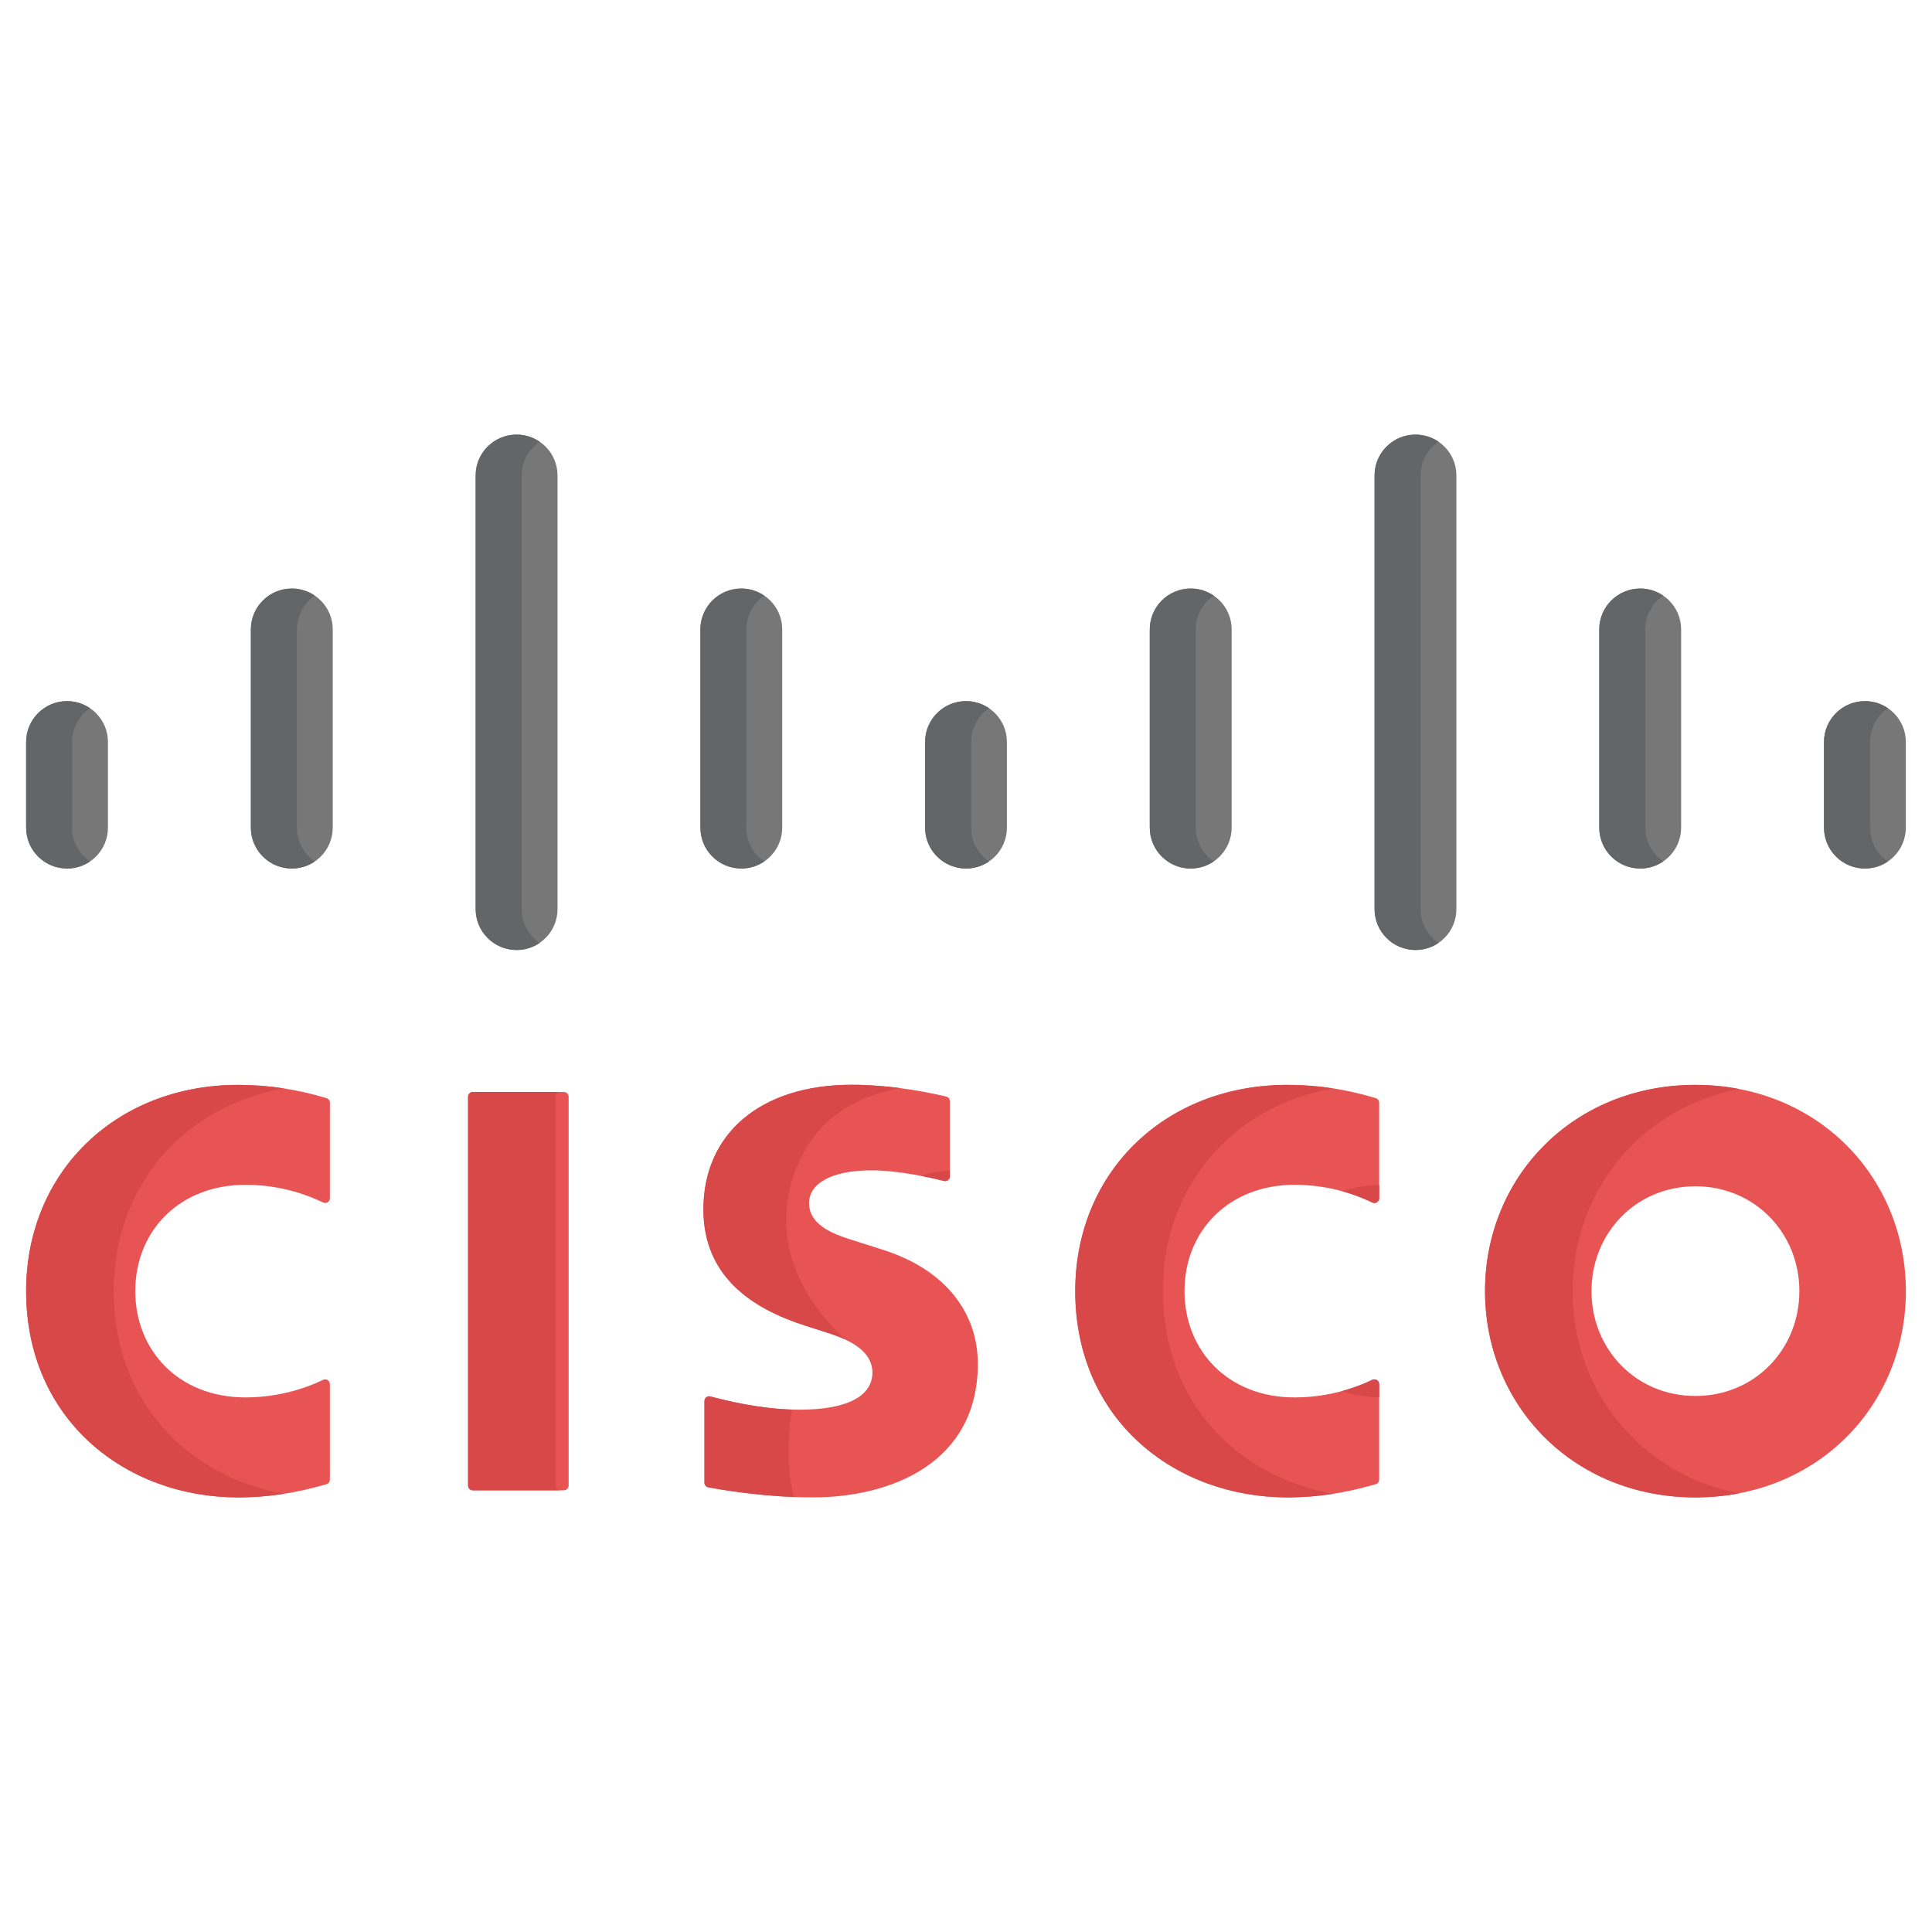 <svg width="40" height="40" viewBox="0 0 40 40" fill="none" xmlns="http://www.w3.org/2000/svg">
<g clip-path="url(#clip0_1243_178379)">
<path d="M11.674 30.855H9.79C9.735 30.855 9.691 30.811 9.691 30.757V22.707C9.691 22.652 9.735 22.608 9.79 22.608H11.674C11.728 22.608 11.773 22.652 11.773 22.707V30.757C11.773 30.811 11.728 30.855 11.674 30.855ZM28.554 24.809C28.554 24.881 28.478 24.93 28.413 24.897C28.154 24.77 27.576 24.53 26.803 24.53C25.458 24.53 24.524 25.467 24.524 26.731C24.524 27.956 25.417 28.932 26.803 28.932C27.568 28.932 28.151 28.695 28.413 28.568C28.478 28.536 28.554 28.584 28.554 28.657V30.634C28.554 30.678 28.525 30.716 28.483 30.729C28.177 30.816 27.508 31.002 26.658 31.002C24.317 31.002 22.262 29.388 22.262 26.731C22.262 24.267 24.121 22.461 26.658 22.461C27.541 22.461 28.218 22.656 28.484 22.736C28.526 22.749 28.554 22.787 28.554 22.831V24.809ZM6.83 24.808C6.83 24.881 6.754 24.929 6.689 24.897C6.43 24.769 5.854 24.53 5.082 24.53C3.734 24.53 2.801 25.467 2.801 26.731C2.801 27.956 3.695 28.932 5.082 28.932C5.846 28.932 6.428 28.695 6.689 28.568C6.754 28.536 6.83 28.584 6.83 28.657V30.634C6.83 30.678 6.801 30.717 6.759 30.729C6.456 30.816 5.787 31.002 4.932 31.002C2.593 31.002 0.541 29.388 0.541 26.731C0.541 24.267 2.4 22.462 4.932 22.462C5.552 22.462 6.168 22.555 6.76 22.736C6.802 22.749 6.83 22.787 6.83 22.831L6.83 24.808ZM39.459 26.731C39.459 29.09 37.638 31.002 35.102 31.002C32.565 31.002 30.746 29.09 30.746 26.731C30.746 24.375 32.565 22.462 35.102 22.462C37.638 22.461 39.459 24.375 39.459 26.731ZM35.102 24.561C33.867 24.561 32.95 25.533 32.95 26.731C32.95 27.931 33.867 28.902 35.102 28.902C36.335 28.902 37.254 27.931 37.254 26.731C37.254 25.533 36.335 24.561 35.102 24.561ZM19.666 24.354C19.666 24.419 19.605 24.466 19.543 24.45C19.273 24.382 18.607 24.231 18.038 24.231C17.204 24.231 16.751 24.51 16.751 24.907C16.751 25.409 17.363 25.584 17.705 25.692L18.279 25.875C19.63 26.305 20.245 27.23 20.245 28.234C20.245 30.306 18.424 31.002 16.831 31.002C15.861 31.002 14.946 30.846 14.665 30.793C14.642 30.788 14.622 30.776 14.607 30.759C14.592 30.741 14.585 30.719 14.585 30.696V29.007C14.585 28.942 14.646 28.895 14.708 28.912C15.025 28.996 15.774 29.186 16.55 29.186C17.585 29.186 18.062 28.883 18.062 28.416C18.062 27.998 17.65 27.756 17.134 27.594C17.007 27.552 16.818 27.493 16.689 27.451C15.53 27.084 14.564 26.403 14.564 25.038C14.564 23.495 15.718 22.459 17.637 22.459C18.51 22.459 19.339 22.642 19.591 22.703C19.635 22.714 19.666 22.753 19.666 22.799L19.666 24.354Z" fill="#E85454"/>
<path d="M11.505 30.757V22.707C11.505 22.652 11.549 22.608 11.604 22.608H9.79C9.735 22.608 9.691 22.652 9.691 22.707V30.757C9.691 30.811 9.735 30.855 9.79 30.855H11.604C11.578 30.855 11.553 30.845 11.534 30.827C11.516 30.808 11.505 30.783 11.505 30.757ZM28.413 24.897C28.478 24.93 28.554 24.881 28.554 24.809V24.532C28.279 24.538 28.022 24.583 27.788 24.663C28.003 24.721 28.212 24.8 28.413 24.897ZM24.076 26.731C24.076 24.557 25.524 22.897 27.607 22.535C27.293 22.486 26.976 22.462 26.658 22.461C24.121 22.461 22.262 24.267 22.262 26.731C22.262 29.388 24.317 31.002 26.658 31.002C26.975 31.002 27.292 30.976 27.606 30.927C25.646 30.579 24.076 29.054 24.076 26.731ZM28.554 28.657C28.554 28.584 28.479 28.536 28.413 28.568C28.212 28.664 28.001 28.742 27.785 28.8C28.019 28.88 28.276 28.925 28.554 28.931V28.657ZM2.355 26.731C2.355 24.557 3.802 22.896 5.883 22.535C5.568 22.486 5.25 22.462 4.932 22.461C2.4 22.461 0.541 24.267 0.541 26.731C0.541 29.388 2.593 31.002 4.932 31.002C5.285 31.002 5.605 30.97 5.882 30.927C3.924 30.58 2.355 29.055 2.355 26.731ZM32.56 26.731C32.56 24.667 33.957 22.942 36.009 22.547C35.71 22.49 35.406 22.461 35.102 22.461C32.565 22.461 30.746 24.375 30.746 26.731C30.746 29.09 32.565 31.002 35.102 31.002C35.416 31.002 35.719 30.973 36.009 30.917C33.957 30.521 32.56 28.798 32.56 26.731ZM19.543 24.45C19.558 24.454 19.573 24.454 19.587 24.451C19.602 24.448 19.616 24.441 19.628 24.432C19.64 24.423 19.649 24.411 19.656 24.398C19.662 24.384 19.666 24.369 19.666 24.354V24.236C19.429 24.249 19.229 24.287 19.067 24.345C19.267 24.383 19.436 24.423 19.543 24.45Z" fill="#D84848"/>
<path d="M2.235 15.361C2.235 14.894 1.855 14.516 1.388 14.516C0.922 14.516 0.541 14.894 0.541 15.361V17.135C0.541 17.604 0.922 17.982 1.388 17.982C1.855 17.982 2.235 17.604 2.235 17.135V15.361ZM6.889 13.03C6.889 12.564 6.508 12.185 6.042 12.185C5.575 12.185 5.194 12.564 5.194 13.03V17.135C5.194 17.604 5.575 17.982 6.042 17.982C6.508 17.982 6.889 17.604 6.889 17.135V13.03ZM11.543 9.842C11.543 9.376 11.162 8.998 10.695 8.998C10.229 8.998 9.848 9.376 9.848 9.842V18.822C9.848 19.291 10.229 19.669 10.695 19.669C11.162 19.669 11.543 19.291 11.543 18.822V9.842Z" fill="#777777"/>
<path d="M1.493 17.135V15.361C1.493 15.07 1.641 14.815 1.864 14.663C1.724 14.567 1.558 14.516 1.388 14.516C0.922 14.516 0.541 14.894 0.541 15.361V17.135C0.541 17.604 0.922 17.982 1.388 17.982C1.565 17.982 1.729 17.928 1.864 17.835C1.641 17.683 1.493 17.427 1.493 17.135ZM6.147 17.135V13.03C6.147 12.74 6.294 12.485 6.518 12.332C6.378 12.236 6.212 12.185 6.042 12.185C5.575 12.185 5.194 12.564 5.194 13.03V17.135C5.194 17.604 5.575 17.982 6.042 17.982C6.212 17.982 6.378 17.931 6.518 17.835C6.404 17.758 6.31 17.654 6.245 17.532C6.181 17.409 6.147 17.273 6.147 17.135ZM10.801 18.822V9.842C10.801 9.552 10.948 9.297 11.172 9.145C11.031 9.049 10.865 8.998 10.695 8.998C10.229 8.998 9.848 9.376 9.848 9.842V18.822C9.848 19.291 10.229 19.669 10.695 19.669C10.872 19.669 11.036 19.615 11.172 19.523C10.948 19.37 10.801 19.114 10.801 18.822Z" fill="#646566"/>
<path d="M20.847 15.361C20.847 14.894 20.467 14.516 20 14.516C19.534 14.516 19.153 14.894 19.153 15.361V17.135C19.153 17.604 19.534 17.982 20 17.982C20.467 17.982 20.847 17.604 20.847 17.135V15.361Z" fill="#777777"/>
<path d="M20.106 17.136V15.361C20.106 15.071 20.253 14.815 20.477 14.663C20.336 14.567 20.17 14.516 20 14.516C19.534 14.516 19.153 14.894 19.153 15.361V17.135C19.153 17.604 19.534 17.982 20 17.982C20.177 17.982 20.341 17.928 20.477 17.835C20.253 17.683 20.106 17.427 20.106 17.136Z" fill="#646566"/>
<path d="M16.195 13.03C16.195 12.564 15.815 12.185 15.348 12.185C14.881 12.185 14.501 12.564 14.501 13.03V17.135C14.501 17.604 14.881 17.982 15.348 17.982C15.815 17.982 16.195 17.604 16.195 17.135V13.03Z" fill="#777777"/>
<path d="M15.453 17.135V13.03C15.453 12.741 15.601 12.485 15.824 12.332C15.684 12.237 15.518 12.185 15.348 12.185C14.881 12.185 14.501 12.564 14.501 13.03V17.135C14.501 17.604 14.881 17.982 15.348 17.982C15.518 17.983 15.684 17.931 15.824 17.835C15.71 17.758 15.616 17.654 15.552 17.532C15.487 17.41 15.453 17.273 15.453 17.135Z" fill="#646566"/>
<path d="M25.5 13.03C25.5 12.564 25.119 12.185 24.652 12.185C24.186 12.185 23.805 12.564 23.805 13.03V17.135C23.805 17.604 24.186 17.982 24.652 17.982C25.119 17.982 25.5 17.604 25.5 17.135V13.03ZM30.153 9.842C30.153 9.376 29.773 8.998 29.306 8.998C28.84 8.998 28.459 9.376 28.459 9.842V18.822C28.459 19.291 28.84 19.669 29.306 19.669C29.773 19.669 30.153 19.291 30.153 18.822V9.842Z" fill="#777777"/>
<path d="M24.758 17.135V13.03C24.758 12.74 24.905 12.485 25.129 12.332C24.988 12.236 24.823 12.185 24.653 12.185C24.186 12.185 23.805 12.564 23.805 13.03V17.135C23.805 17.604 24.186 17.982 24.653 17.982C24.823 17.982 24.988 17.931 25.129 17.835C25.015 17.758 24.921 17.654 24.856 17.532C24.792 17.409 24.758 17.273 24.758 17.135ZM29.412 18.822V9.842C29.412 9.552 29.559 9.297 29.783 9.145C29.642 9.049 29.476 8.998 29.306 8.998C28.84 8.998 28.459 9.376 28.459 9.842V18.822C28.459 19.291 28.84 19.669 29.306 19.669C29.483 19.669 29.647 19.615 29.783 19.523C29.559 19.37 29.412 19.114 29.412 18.822Z" fill="#646566"/>
<path d="M39.458 15.361C39.458 14.894 39.078 14.516 38.611 14.516C38.145 14.516 37.764 14.894 37.764 15.361V17.135C37.764 17.604 38.145 17.982 38.611 17.982C39.078 17.982 39.458 17.604 39.458 17.135V15.361Z" fill="#777777"/>
<path d="M38.717 17.136V15.361C38.717 15.071 38.864 14.815 39.087 14.663C38.947 14.567 38.781 14.516 38.611 14.516C38.145 14.516 37.764 14.894 37.764 15.361V17.135C37.764 17.604 38.145 17.982 38.611 17.982C38.788 17.982 38.952 17.928 39.087 17.835C38.864 17.683 38.717 17.427 38.717 17.136Z" fill="#646566"/>
<path d="M34.806 13.03C34.806 12.564 34.425 12.185 33.959 12.185C33.492 12.185 33.111 12.564 33.111 13.03V17.135C33.111 17.604 33.492 17.982 33.959 17.982C34.425 17.982 34.806 17.604 34.806 17.135V13.03Z" fill="#777777"/>
<path d="M34.064 17.135V13.03C34.064 12.741 34.212 12.485 34.435 12.332C34.295 12.237 34.129 12.185 33.959 12.185C33.492 12.185 33.111 12.564 33.111 13.03V17.135C33.111 17.604 33.492 17.982 33.959 17.982C34.129 17.983 34.295 17.931 34.435 17.835C34.321 17.758 34.227 17.654 34.163 17.532C34.098 17.41 34.064 17.273 34.064 17.135Z" fill="#646566"/>
<path d="M17.496 27.732C15.259 25.616 16.785 23.629 16.785 23.629L16.785 23.629C17.164 23.068 17.797 22.679 18.636 22.528C18.333 22.489 17.989 22.459 17.637 22.459C15.718 22.459 14.563 23.495 14.563 25.038C14.563 26.403 15.53 27.084 16.689 27.451C16.818 27.493 17.007 27.552 17.134 27.594C17.263 27.635 17.385 27.68 17.496 27.732ZM16.399 29.184C15.678 29.162 15.005 28.991 14.708 28.912C14.694 28.908 14.678 28.907 14.664 28.91C14.649 28.913 14.635 28.92 14.623 28.929C14.611 28.938 14.601 28.95 14.595 28.964C14.588 28.977 14.585 28.992 14.585 29.007V30.696C14.585 30.743 14.618 30.784 14.665 30.793C14.907 30.839 15.621 30.961 16.434 30.994C16.213 30.133 16.399 29.184 16.399 29.184Z" fill="#D84848"/>
</g>
<defs>
<clipPath id="clip0_1243_178379">
<rect width="38.919" height="38.919" fill="white" transform="translate(0.541 0.541)"/>
</clipPath>
</defs>
</svg>
